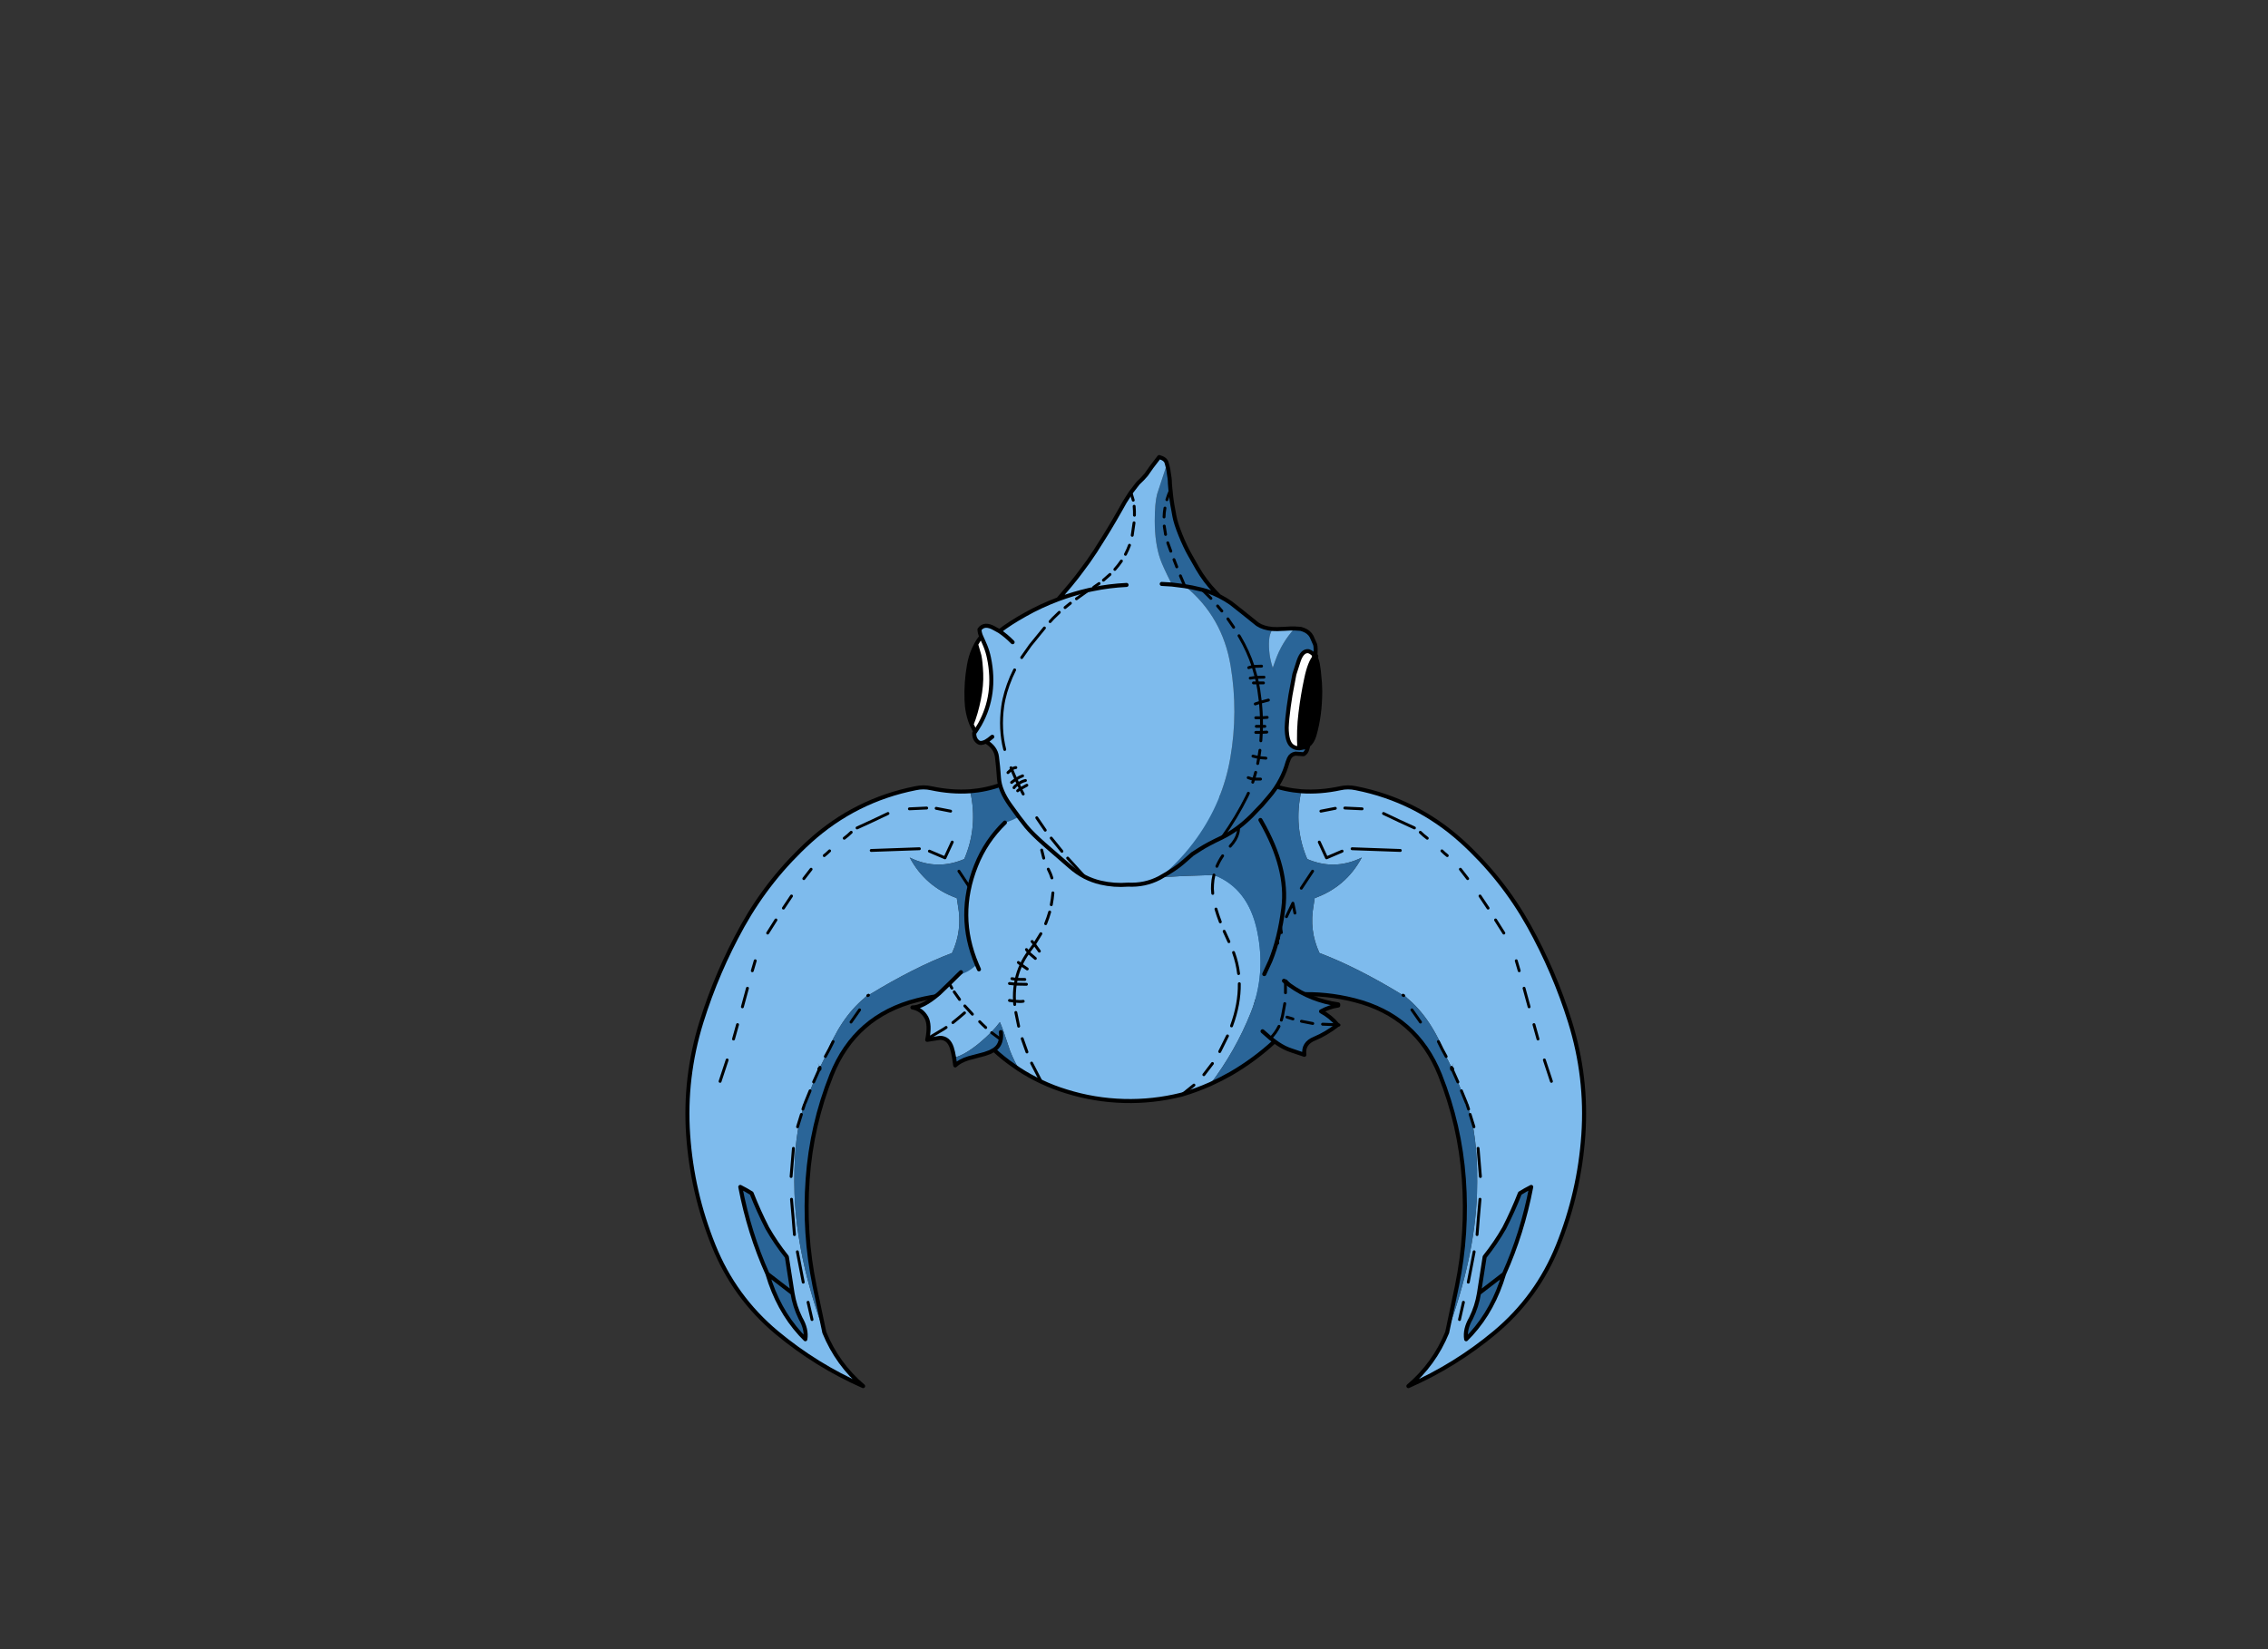 <?xml version="1.0" encoding="utf-8"?>
<!DOCTYPE svg PUBLIC "-//W3C//DTD SVG 1.1//EN" "http://www.w3.org/Graphics/SVG/1.1/DTD/svg11.dtd">
<svg version="1.1" xmlns="http://www.w3.org/2000/svg" xmlns:xlink="http://www.w3.org/1999/xlink" viewBox="0 0 11000 8000">

<rect x="0" y="0" width="11000" height="8000" fill="#333333" stroke="none"/>

<g enable-background="new">

<g>

<g>

<g transform="matrix(-0.49 0 0 0.49 6058 4370)">

<g>

<path fill-opacity="1.000" fill="#7EBBED" d="M 117 -1320 L 122 -1314 L 127 -1309 L 122 -1319 L 119 -1318 L 118 -1320 Z M -2793 2832 Q -2737 2860 -2681 2895 Q -2612 3071 -2526 3239 Q -2441 3388 -2332 3524 L -2276 3884 Q -2255 4014 -2197 4132 Q -2133 4242 -2149 4340 L -2199 4288 Q -2420 4045 -2524 3693 Q -2705 3291 -2793 2832 Z M -980 -1124 Q -1018 -1124 -1058 -1115 Q -1653 -997 -2103 -591 Q -2506 -225 -2770 248 Q -3022 701 -3177 1198 Q -3348 1748 -3309 2316 Q -3270 2884 -3057 3413 Q -2852 3923 -2432 4274 Q -2042 4599 -1577 4804 Q -1832 4588 -1961 4273 Q -2233 3537 -2256 2901 Q -2270 2404 -2188 2114 L -2187 2108 L -2173 2062 L -2157 2014 L -2151 2000 L -2102 1880 L -2067 1793 L -2010 1665 L -2009 1663 L -2009 1661 Q -2006 1659 -2007 1659 Q -2007 1659 -2008 1659 Q -2016 1627 -2027 1603 L -2027 1603 Q -2015 1625 -2006 1654 L -2004 1648 L -1951 1541 Q -1805 1161 -1563 961 Q -1547 942 -1531 938 L -1524 934 Q -1070 657 -697 516 Q -593 293 -639 44 L -650 -27 Q -961 -139 -1116 -429 L -1116 -429 Q -974 -359 -831 -359 Q -704 -359 -576 -414 Q -439 -733 -517 -1085 L -517 -1085 Q -560 -1082 -605 -1082 Q -751 -1082 -904 -1115 Q -941 -1123 -980 -1123 Z">

</path>

<path fill-opacity="1.000" fill="#2A6598" d="M 102 -1336 L 98 -1332 Q 92 -1322 102 -1321 L 84 -1304 Q -196 -1110 -517 -1085 Q -439 -733 -576 -414 Q -704 -359 -831 -359 Q -974 -359 -1116 -429 L -1116 -429 Q -961 -139 -650 -27 L -639 44 Q -593 293 -697 516 Q -1070 657 -1524 934 L -1531 938 Q -1547 942 -1563 961 Q -1805 1161 -1951 1541 L -2004 1648 L -2006 1654 L -2008 1659 Q -2007 1659 -2007 1659 Q -2006 1659 -2009 1661 L -2009 1663 L -2010 1665 L -2067 1793 L -2102 1880 L -2151 2000 L -2157 2014 L -2173 2062 L -2187 2108 L -2188 2114 Q -2270 2404 -2256 2901 Q -2233 3537 -1961 4273 L -2058 3811 Q -2165 3288 -2126 2753 Q -2088 2220 -1890 1723 Q -1656 1138 -1042 983 Q -808 924 -575 924 Q -248 924 75 1041 L 76 1043 Q 247 530 318 -27 Q 382 -591 194 -1110 Q 159 -1204 131 -1306 L 130 -1306 L 128 -1308 L 127 -1308 L 127 -1309 L 122 -1314 L 117 -1320 L 118 -1320 L 119 -1318 L 122 -1319 L 102 -1336 Z M -2793 2832 Q -2705 3291 -2524 3693 Q -2420 4045 -2199 4288 L -2149 4340 Q -2133 4242 -2197 4132 Q -2255 4014 -2276 3884 L -2332 3524 Q -2441 3388 -2526 3239 Q -2612 3071 -2681 2895 Q -2737 2860 -2793 2832 Z">

</path>

<path fill="none" stroke-opacity="1.000" stroke="rgb(0,0,0)" stroke-linejoin="round" stroke-linecap="round" stroke-width="40" d="M 122 -1319 L 125 -1319 Q 122 -1314 126 -1316 Q 124 -1310 130 -1307 L 130 -1306 L 131 -1306 Q 159 -1204 194 -1110 Q 382 -591 318 -27 Q 247 530 76 1043 M 75 1041 Q -479 840 -1042 983 Q -1656 1138 -1890 1723 Q -2088 2220 -2126 2753 Q -2165 3288 -2058 3811 L -1961 4273 Q -1832 4588 -1577 4804 Q -2042 4599 -2432 4274 Q -2852 3923 -3057 3413 Q -3270 2884 -3309 2316 Q -3348 1748 -3177 1198 Q -3022 701 -2770 248 Q -2506 -225 -2103 -591 Q -1653 -997 -1058 -1115 Q -979 -1132 -904 -1115 Q -704 -1072 -517 -1085 Q -196 -1110 84 -1304 L 102 -1321 Q 92 -1322 98 -1332 L 102 -1336 M 127 -1309 L 127 -1308 M 128 -1308 L 130 -1306 L 130 -1307 M 122 -1319 L 119 -1318 M 122 -1314 L 127 -1309 M 118 -1320 L 117 -1320 L 122 -1314 M 107 -1330 L 102 -1321 L 117 -1320 L 111 -1325 L 107 -1330 Z M 107 -1330 L 102 -1336 M 118 -1320 L 111 -1325 M -2009 1663 L -2010 1665 M -2276 3884 L -2332 3524 Q -2441 3388 -2526 3239 Q -2612 3071 -2681 2895 Q -2737 2860 -2793 2832 Q -2705 3291 -2524 3693 Q -2400 3787 -2276 3884 Z M -2276 3884 Q -2255 4014 -2197 4132 Q -2133 4242 -2149 4340 L -2199 4288 Q -2420 4045 -2524 3693">

</path>

<path fill="none" stroke-opacity="1.000" stroke="rgb(0,0,0)" stroke-linejoin="round" stroke-linecap="round" stroke-width="28.572" d="M 102 -1336 L 122 -1319 L 127 -1309 M 127 -1308 L 128 -1308 M 119 -1318 L 122 -1314 M 119 -1318 L 118 -1320 M 42 -1065 L 127 -1197 M -1764 -620 Q -1726 -648 -1695 -679 M -1962 -448 Q -1934 -470 -1909 -495 M -2164 -220 L -2092 -313 M -1020 -516 L -1497 -499 M -1119 -911 L -948 -919 M -695 -582 L -767 -426 L -921 -492 M -517 -125 L -629 -294 M -854 -916 L -711 -888 M -1637 -722 Q -1482 -792 -1331 -865 M -284 419 L -274 348 L -286 326 L -292 370 M -320 314 L -313 267 L -286 326 M -274 348 Q -254 386 -233 431 L -243 489 M -370 157 L -434 23 L -454 121 M -1524 934 L -1531 938 M -1951 1541 Q -1909 1467 -1874 1393 M -2522 319 L -2440 189 M -2674 692 L -2645 593 M -2993 1787 L -2923 1575 M -2860 1368 L -2820 1225 M -2102 1880 L -2151 2000 M -2157 2014 L -2173 2062 M -2010 1665 L -2067 1793 M -2008 1659 Q -2005 1658 -2009 1661 L -2009 1663 M -2006 1654 L -2004 1648 M -2772 1049 L -2722 865 M -2267 2450 L -2290 2729 M -2188 2114 L -2226 2237 M -2228 3474 L -2170 3775 M -2286 2954 Q -2270 3129 -2257 3304 M -1612 1079 L -1697 1200 M -2122 3974 L -2083 4145 M -2366 72 L -2286 -48">

</path>

</g>

</g>

<g transform="matrix(0.49 0 0 0.49 4959 4370)">

<g>

<path fill-opacity="1.000" fill="#7EBBED" d="M 117 -1320 L 122 -1314 L 127 -1309 L 122 -1319 L 119 -1318 L 118 -1320 Z M -2793 2832 Q -2737 2860 -2681 2895 Q -2612 3071 -2526 3239 Q -2441 3388 -2332 3524 L -2276 3884 Q -2255 4014 -2197 4132 Q -2133 4242 -2149 4340 L -2199 4288 Q -2420 4045 -2524 3693 Q -2705 3291 -2793 2832 Z M -980 -1124 Q -1018 -1124 -1058 -1115 Q -1653 -997 -2103 -591 Q -2506 -225 -2770 248 Q -3022 701 -3177 1198 Q -3348 1748 -3309 2316 Q -3270 2884 -3057 3413 Q -2852 3923 -2432 4274 Q -2042 4599 -1577 4804 Q -1832 4588 -1961 4273 Q -2233 3537 -2256 2901 Q -2270 2404 -2188 2114 L -2187 2108 L -2173 2062 L -2157 2014 L -2151 2000 L -2102 1880 L -2067 1793 L -2010 1665 L -2009 1663 L -2009 1661 Q -2006 1659 -2007 1659 Q -2007 1659 -2008 1659 Q -2016 1627 -2027 1603 L -2027 1603 Q -2015 1625 -2006 1654 L -2004 1648 L -1951 1541 Q -1805 1161 -1563 961 Q -1547 942 -1531 938 L -1524 934 Q -1070 657 -697 516 Q -593 293 -639 44 L -650 -27 Q -961 -139 -1116 -429 L -1116 -429 Q -974 -359 -831 -359 Q -704 -359 -576 -414 Q -439 -733 -517 -1085 L -517 -1085 Q -560 -1082 -605 -1082 Q -751 -1082 -904 -1115 Q -941 -1123 -980 -1123 Z">

</path>

<path fill-opacity="1.000" fill="#2A6598" d="M 102 -1336 L 98 -1332 Q 92 -1322 102 -1321 L 84 -1304 Q -196 -1110 -517 -1085 Q -439 -733 -576 -414 Q -704 -359 -831 -359 Q -974 -359 -1116 -429 L -1116 -429 Q -961 -139 -650 -27 L -639 44 Q -593 293 -697 516 Q -1070 657 -1524 934 L -1531 938 Q -1547 942 -1563 961 Q -1805 1161 -1951 1541 L -2004 1648 L -2006 1654 L -2008 1659 Q -2007 1659 -2007 1659 Q -2006 1659 -2009 1661 L -2009 1663 L -2010 1665 L -2067 1793 L -2102 1880 L -2151 2000 L -2157 2014 L -2173 2062 L -2187 2108 L -2188 2114 Q -2270 2404 -2256 2901 Q -2233 3537 -1961 4273 L -2058 3811 Q -2165 3288 -2126 2753 Q -2088 2220 -1890 1723 Q -1656 1138 -1042 983 Q -808 924 -575 924 Q -248 924 75 1041 L 76 1043 Q 247 530 318 -27 Q 382 -591 194 -1110 Q 159 -1204 131 -1306 L 130 -1306 L 128 -1308 L 127 -1308 L 127 -1309 L 122 -1314 L 117 -1320 L 118 -1320 L 119 -1318 L 122 -1319 L 102 -1336 Z M -2793 2832 Q -2705 3291 -2524 3693 Q -2420 4045 -2199 4288 L -2149 4340 Q -2133 4242 -2197 4132 Q -2255 4014 -2276 3884 L -2332 3524 Q -2441 3388 -2526 3239 Q -2612 3071 -2681 2895 Q -2737 2860 -2793 2832 Z">

</path>

<path fill="none" stroke-opacity="1.000" stroke="rgb(0,0,0)" stroke-linejoin="round" stroke-linecap="round" stroke-width="40" d="M 122 -1319 L 125 -1319 Q 122 -1314 126 -1316 Q 124 -1310 130 -1307 L 130 -1306 L 131 -1306 Q 159 -1204 194 -1110 Q 382 -591 318 -27 Q 247 530 76 1043 M 75 1041 Q -479 840 -1042 983 Q -1656 1138 -1890 1723 Q -2088 2220 -2126 2753 Q -2165 3288 -2058 3811 L -1961 4273 Q -1832 4588 -1577 4804 Q -2042 4599 -2432 4274 Q -2852 3923 -3057 3413 Q -3270 2884 -3309 2316 Q -3348 1748 -3177 1198 Q -3022 701 -2770 248 Q -2506 -225 -2103 -591 Q -1653 -997 -1058 -1115 Q -979 -1132 -904 -1115 Q -704 -1072 -517 -1085 Q -196 -1110 84 -1304 L 102 -1321 Q 92 -1322 98 -1332 L 102 -1336 M 127 -1309 L 127 -1308 M 128 -1308 L 130 -1306 L 130 -1307 M 122 -1319 L 119 -1318 M 122 -1314 L 127 -1309 M 118 -1320 L 117 -1320 L 122 -1314 M 107 -1330 L 102 -1321 L 117 -1320 L 111 -1325 L 107 -1330 Z M 107 -1330 L 102 -1336 M 118 -1320 L 111 -1325 M -2009 1663 L -2010 1665 M -2276 3884 L -2332 3524 Q -2441 3388 -2526 3239 Q -2612 3071 -2681 2895 Q -2737 2860 -2793 2832 Q -2705 3291 -2524 3693 Q -2400 3787 -2276 3884 Z M -2276 3884 Q -2255 4014 -2197 4132 Q -2133 4242 -2149 4340 L -2199 4288 Q -2420 4045 -2524 3693">

</path>

<path fill="none" stroke-opacity="1.000" stroke="rgb(0,0,0)" stroke-linejoin="round" stroke-linecap="round" stroke-width="28.572" d="M 102 -1336 L 122 -1319 L 127 -1309 M 127 -1308 L 128 -1308 M 119 -1318 L 122 -1314 M 119 -1318 L 118 -1320 M 42 -1065 L 127 -1197 M -1764 -620 Q -1726 -648 -1695 -679 M -1962 -448 Q -1934 -470 -1909 -495 M -2164 -220 L -2092 -313 M -1020 -516 L -1497 -499 M -1119 -911 L -948 -919 M -695 -582 L -767 -426 L -921 -492 M -517 -125 L -629 -294 M -854 -916 L -711 -888 M -1637 -722 Q -1482 -792 -1331 -865 M -284 419 L -274 348 L -286 326 L -292 370 M -320 314 L -313 267 L -286 326 M -274 348 Q -254 386 -233 431 L -243 489 M -370 157 L -434 23 L -454 121 M -1524 934 L -1531 938 M -1951 1541 Q -1909 1467 -1874 1393 M -2522 319 L -2440 189 M -2674 692 L -2645 593 M -2993 1787 L -2923 1575 M -2860 1368 L -2820 1225 M -2102 1880 L -2151 2000 M -2157 2014 L -2173 2062 M -2010 1665 L -2067 1793 M -2008 1659 Q -2005 1658 -2009 1661 L -2009 1663 M -2006 1654 L -2004 1648 M -2772 1049 L -2722 865 M -2267 2450 L -2290 2729 M -2188 2114 L -2226 2237 M -2228 3474 L -2170 3775 M -2286 2954 Q -2270 3129 -2257 3304 M -1612 1079 L -1697 1200 M -2122 3974 L -2083 4145 M -2366 72 L -2286 -48">

</path>

</g>

</g>

<g transform="matrix(0.49 0 0 0.49 5460 4543)">

<g>

<path fill-opacity="1.000" fill="#7EBBED" d="M -512 -1437 Q -579 -1437 -654 -1411 Q -751 -1378 -879 -1295 Q -1015 -1206 -1088 -1170 Q -1143 -1142 -1189 -1130 L -1196 -1128 Q -1385 -946 -1482 -701 Q -1679 -206 -1474 277 Q -1522 322 -1570 348 Q -1612 370 -1662 383 L -1746 466 L -1848 564 Q -2009 702 -2111 702 Q -2112 702 -2112 702 L -2112 702 Q -2019 720 -1973 803 Q -1936 873 -1963 1012 L -1965 1023 L -1840 1003 Q -1754 1003 -1722 1100 Q -1710 1136 -1699 1200 Q -1589 1171 -1446 1052 Q -1316 943 -1246 847 Q -1219 904 -1145 1132 Q -1103 1238 -1055 1316 Q -950 1384 -837 1437 Q -717 1494 -589 1533 Q -311 1620 -18 1628 Q 12 1629 41 1629 Q 299 1629 550 1566 L 561 1563 Q 702 1521 837 1461 Q 1086 1133 1238 753 Q 1389 372 1301 -52 Q 1213 -477 873 -609 Q 873 -609 873 -609 L 873 -609 L 566 -599 Q 453 -590 340 -590 Q 43 -590 -246 -650 Q -665 -736 -810 -1139 Q -696 -1326 -507 -1437 Q -509 -1437 -512 -1437 Z">

</path>

<path fill-opacity="1.000" fill="#2A6598" d="M -1246 847 Q -1316 943 -1446 1052 Q -1589 1171 -1699 1200 L -1688 1276 Q -1644 1232 -1553 1204 L -1397 1163 L -1344 1144 L -1304 1122 Q -1214 1206 -1114 1275 L -1055 1316 Q -1103 1238 -1145 1132 Q -1219 904 -1246 847 Z M 203 -1628 Q -170 -1628 -499 -1442 L -507 -1437 Q -696 -1326 -810 -1139 Q -665 -736 -246 -650 Q 44 -590 340 -590 Q 452 -590 566 -599 L 873 -609 Q 1213 -477 1301 -52 Q 1389 372 1238 753 Q 1086 1133 837 1461 Q 941 1414 1041 1357 Q 1275 1221 1473 1038 L 1504 1060 Q 1571 1105 1632 1125 L 1768 1171 Q 1752 1058 1868 1011 Q 1984 963 2097 875 L 2096 874 Q 2028 792 1933 741 Q 2014 696 2103 683 L 2103 672 Q 1833 633 1624 483 L 1581 451 L 1585 439 Q 1461 297 1434 244 L 1432 240 Q 1522 18 1560 -282 Q 1610 -670 1341 -1140 L 1328 -1133 L 1288 -1127 Q 1217 -1127 1135 -1202 Q 1086 -1247 1043 -1255 L 1043 -1255 Q 1043 -1255 1043 -1255 Q 845 -1563 389 -1617 Q 295 -1628 203 -1628 Z">

</path>

<path fill="none" stroke-opacity="1.000" stroke="rgb(0,0,0)" stroke-linejoin="round" stroke-linecap="round" stroke-width="28.572" d="M 1585 439 L 1624 483 M 2096 874 L 2111 876 M 1043 -1255 Q 1073 -1209 1097 -1156 Q 1156 -1026 1034 -894 M 902 -695 Q 924 -748 959 -799 M 936 -145 Q 910 -213 893 -272 M 861 -427 Q 856 -474 859 -513 Q 861 -560 873 -609 M -810 -1139 L -817 -1127 Q -834 -1074 -839 -1019 M 1043 -1255 Q 845 -1563 389 -1617 Q -89 -1674 -499 -1442 L -507 -1437 Q -696 -1326 -810 -1139 M 1851 861 L 1739 839 M 1655 816 L 1639 811 L 1596 798 M 2096 874 L 1948 868 M 1581 451 L 1585 439 M 1117 367 Q 1104 260 1067 158 M 1540 828 L 1545 810 L 1552 783 L 1574 664 M 1581 451 L 1581 557 M 1047 885 Q 1127 668 1124 467 M 561 1563 L 675 1471 M 1433 1007 Q 1485 954 1517 889 M 930 1139 L 1007 984 M 773 1368 L 858 1257 M 1021 51 L 974 -52 M -812 -776 L -832 -856 M -731 -580 Q -742 -618 -761 -655 L -767 -667 M -793 -127 Q -770 -184 -753 -243 M -737 -315 Q -726 -373 -721 -432 M -927 49 L -904 76 L -840 -28 M -983 129 L -963 156 L -941 126 L -904 76 L -898 85 L -855 145 M -963 156 L -952 168 L -895 217 M -1063 257 L -1035 279 Q -1006 215 -963 156 M -975 321 L -1023 288 L -1035 279 Q -1068 349 -1084 424 L -1078 424 L -999 425 M -1151 465 L -1093 471 L -1084 424 L -1127 417 M -1093 471 L -983 473 M -1386 901 L -1420 869 L -1446 843 M -1518 769 L -1560 723 L -1582 699 L -1593 687 M -1060 888 L -1088 752 M -1093 471 Q -1106 553 -1101 640 L -1094 641 Q -1040 646 -1015 641 M -1099 673 L -1101 640 L -1151 633 M -978 1143 L -1025 1011 M -837 1437 L -932 1253 M -1237 1019 L -1327 952 M -1963 1012 L -1802 916 L -1778 900 M -1645 623 L -1698 548 M -1711 852 L -1663 813 L -1596 756 M -1721 511 L -1746 466">

</path>

<path fill="none" stroke-opacity="1.000" stroke="rgb(0,0,0)" stroke-linejoin="round" stroke-linecap="round" stroke-width="40" d="M 1333 -1154 L 1341 -1140 Q 1610 -670 1560 -282 Q 1522 18 1432 240 M 1624 483 Q 1833 633 2103 672 L 2103 683 Q 2014 696 1933 741 Q 2028 792 2096 874 M 837 1461 Q 941 1414 1041 1357 Q 1275 1221 1473 1038 L 1433 1007 L 1354 938 M 1473 1038 L 1504 1060 Q 1571 1105 1632 1125 L 1768 1171 Q 1752 1058 1868 1011 Q 1984 963 2097 875 L 2096 874 M 1432 240 L 1371 372 M 1581 451 L 1566 438 M 837 1461 Q 702 1521 561 1563 L 550 1566 Q 270 1636 -18 1628 Q -311 1620 -589 1533 Q -717 1494 -837 1437 Q -950 1384 -1055 1316 L -1114 1275 Q -1214 1206 -1304 1122 L -1344 1144 L -1397 1163 L -1553 1204 Q -1644 1232 -1688 1276 L -1699 1200 Q -1710 1136 -1722 1100 Q -1754 1003 -1840 1003 L -1965 1023 L -1963 1012 Q -1936 873 -1973 803 Q -2019 720 -2112 702 Q -2010 703 -1848 564 L -1746 466 L -1662 383 L -1631 353 M 1624 483 L 1581 451 M -1474 277 Q -1679 -206 -1482 -701 Q -1385 -946 -1196 -1128 M -1453 325 L -1474 277 M -1304 1122 Q -1286 1110 -1273 1096 Q -1245 1065 -1237 1019 Q -1231 986 -1236 946">

</path>

</g>

</g>

<g transform="matrix(0.49 0 0 0.49 5486 4013)">

<g>

<path fill-opacity="1.000" fill="rgb(0,0,0)" d="M -1534 -1811 L -1557 -1764 Q -1590 -1691 -1605 -1604 Q -1635 -1435 -1629 -1260 Q -1625 -1129 -1579 -1018 Q -1535 -1128 -1507 -1267 Q -1479 -1407 -1484 -1523 Q -1489 -1639 -1502 -1700 L -1534 -1811 Z M 1821 -1693 Q 1768 -1636 1734 -1474 Q 1699 -1313 1677 -1134 Q 1655 -956 1665 -782 L 1711 -790 Q 1734 -797 1754 -812 Q 1795 -844 1815 -912 Q 1843 -1011 1858 -1123 Q 1871 -1222 1872 -1345 L 1869 -1429 L 1859 -1536 L 1858 -1548 L 1851 -1596 Q 1846 -1643 1823 -1691 L 1821 -1693 Z">

</path>

<path fill-opacity="1.000" fill="#2A6598" d="M 355 -3595 L 257 -3297 Q 234 -3209 234 -3033 Q 234 -2811 289 -2653 Q 314 -2581 404 -2403 L 531 -2387 L 530 -2390 L 535 -2386 Q 904 -2084 985 -1598 Q 1061 -1142 982 -687 Q 907 -253 649 108 Q 489 332 278 503 L 294 494 Q 441 412 517 344 L 607 265 L 685 215 Q 760 167 902 100 L 903 99 Q 1045 31 1189 -110 L 1197 -118 L 1261 -185 L 1294 -219 L 1358 -294 Q 1432 -378 1482 -475 Q 1524 -554 1548 -642 L 1563 -681 Q 1582 -722 1627 -729 L 1706 -723 L 1712 -726 Q 1735 -743 1743 -771 L 1754 -812 L 1754 -812 Q 1734 -797 1711 -790 L 1665 -782 Q 1663 -782 1662 -782 Q 1620 -782 1589 -808 Q 1541 -850 1540 -986 Q 1543 -1070 1560 -1194 Q 1577 -1319 1596 -1409 L 1616 -1515 L 1658 -1646 Q 1691 -1744 1747 -1744 Q 1752 -1744 1757 -1743 Q 1794 -1730 1821 -1693 L 1823 -1691 Q 1831 -1777 1821 -1810 L 1786 -1889 Q 1761 -1935 1704 -1956 L 1679 -1964 L 1618 -1968 Q 1492 -1831 1429 -1654 L 1402 -1579 Q 1357 -1712 1366 -1854 Q 1370 -1913 1400 -1963 Q 1309 -1971 1252 -2009 L 1243 -2016 L 1101 -2130 L 987 -2220 Q 939 -2254 873 -2288 L 833 -2329 Q 730 -2437 657 -2563 L 581 -2697 Q 534 -2780 488 -2894 Q 442 -3008 429 -3078 L 408 -3193 L 401 -3238 Q 394 -3289 390 -3339 L 389 -3344 L 384 -3403 L 383 -3431 L 381 -3454 L 377 -3480 L 373 -3507 L 370 -3530 L 365 -3556 L 355 -3595 Z">

</path>

<path fill-opacity="1.000" fill="#7EBBED" d="M 1579 -1968 L 1505 -1964 L 1497 -1964 Q 1467 -1962 1439 -1962 Q 1418 -1962 1400 -1963 Q 1370 -1913 1366 -1854 Q 1357 -1712 1402 -1579 L 1429 -1654 Q 1492 -1831 1618 -1968 Z M 278 -3665 L 203 -3567 L 149 -3490 L 113 -3450 L 68 -3406 L -2 -3315 L -3 -3314 L -63 -3220 L -112 -3133 L -159 -3051 L -217 -2953 L -250 -2899 L -285 -2843 L -323 -2783 L -355 -2732 L -389 -2682 L -423 -2632 L -482 -2552 L -536 -2480 L -602 -2398 L -679 -2307 L -722 -2257 Q -895 -2192 -1047 -2106 Q -1200 -2021 -1303 -1941 L -1350 -1967 Q -1398 -1995 -1434 -1995 Q -1475 -1995 -1501 -1958 Q -1499 -1921 -1483 -1887 L -1458 -1831 L -1455 -1824 L -1446 -1803 L -1441 -1791 Q -1419 -1736 -1407 -1677 Q -1332 -1315 -1497 -1019 L -1527 -970 L -1543 -946 L -1553 -932 Q -1554 -871 -1512 -842 Q -1501 -834 -1486 -834 Q -1466 -834 -1438 -849 Q -1340 -790 -1328 -698 Q -1316 -607 -1308 -486 Q -1300 -365 -1199 -223 Q -1098 -81 -1038 -8 Q -978 64 -858 170 L -601 393 Q -534 451 -460 490 Q -384 529 -302 548 Q -203 571 -102 571 Q -66 571 -30 568 Q -14 569 3 569 Q 151 569 278 503 Q 489 332 649 108 Q 907 -253 982 -687 Q 1061 -1142 985 -1598 Q 904 -2084 535 -2386 L 531 -2387 L 404 -2403 Q 314 -2581 289 -2653 Q 234 -2811 234 -3033 Q 234 -3209 257 -3297 L 355 -3595 L 351 -3609 Q 341 -3647 278 -3665 Z">

</path>

<path fill-opacity="1.000" fill="rgb(255,255,255)" d="M -1483 -1887 Q -1512 -1852 -1534 -1811 L -1502 -1700 Q -1489 -1639 -1484 -1523 Q -1479 -1407 -1507 -1267 Q -1535 -1128 -1579 -1018 L -1543 -946 L -1527 -970 L -1497 -1019 Q -1332 -1315 -1407 -1677 Q -1419 -1736 -1441 -1791 L -1446 -1803 L -1455 -1824 L -1458 -1831 L -1483 -1887 Z M 1747 -1744 Q 1691 -1744 1658 -1646 L 1616 -1515 L 1596 -1409 Q 1577 -1319 1560 -1194 Q 1543 -1070 1540 -986 Q 1541 -850 1589 -808 Q 1620 -782 1662 -782 Q 1664 -782 1665 -782 Q 1655 -956 1677 -1134 Q 1699 -1313 1734 -1474 Q 1768 -1636 1821 -1693 Q 1794 -1730 1757 -1743 Q 1752 -1744 1747 -1744 Z">

</path>

<path fill="none" stroke-opacity="1.000" stroke="rgb(0,0,0)" stroke-linejoin="round" stroke-linecap="round" stroke-width="40" d="M 355 -3595 L 365 -3556 L 370 -3530 L 373 -3507 L 377 -3480 L 381 -3454 L 383 -3431 L 384 -3403 L 389 -3344 L 390 -3339 Q 394 -3289 401 -3238 L 408 -3193 L 429 -3078 Q 442 -3008 488 -2894 Q 534 -2780 581 -2697 L 657 -2563 Q 730 -2437 833 -2329 L 873 -2288 Q 939 -2254 987 -2220 L 1101 -2130 L 1243 -2016 L 1252 -2009 Q 1309 -1971 1400 -1963 Q 1444 -1960 1497 -1964 L 1505 -1964 L 1579 -1968 L 1618 -1968 L 1679 -1964 L 1704 -1956 Q 1761 -1935 1786 -1889 L 1821 -1810 Q 1831 -1777 1823 -1691 Q 1846 -1643 1851 -1596 L 1858 -1548 L 1859 -1536 L 1869 -1429 L 1872 -1345 Q 1871 -1222 1858 -1123 Q 1843 -1011 1815 -912 Q 1795 -844 1754 -812 L 1743 -771 Q 1735 -743 1712 -726 L 1706 -723 L 1627 -729 Q 1582 -722 1563 -681 L 1548 -642 Q 1524 -554 1482 -475 Q 1432 -378 1358 -294 L 1294 -219 L 1261 -185 L 1197 -118 L 1189 -110 Q 1045 31 903 99 M 902 100 Q 760 167 685 215 L 607 265 L 517 344 Q 441 412 294 494 L 278 503 Q 137 576 -30 568 Q -168 579 -302 548 Q -384 529 -460 490 Q -534 451 -601 393 L -858 170 Q -978 64 -1038 -8 Q -1098 -81 -1199 -223 Q -1300 -365 -1308 -486 Q -1316 -607 -1328 -698 Q -1340 -790 -1438 -849 Q -1486 -824 -1512 -842 Q -1554 -871 -1553 -932 L -1543 -946 L -1579 -1018 Q -1625 -1129 -1629 -1260 Q -1635 -1435 -1605 -1604 Q -1590 -1691 -1557 -1764 L -1534 -1811 Q -1512 -1852 -1483 -1887 Q -1499 -1921 -1501 -1958 Q -1453 -2027 -1350 -1967 L -1303 -1941 Q -1200 -2021 -1047 -2106 Q -895 -2192 -722 -2257 L -679 -2307 L -602 -2398 L -536 -2480 L -482 -2552 L -423 -2632 L -389 -2682 L -355 -2732 L -323 -2783 L -285 -2843 L -250 -2899 L -217 -2953 L -159 -3051 L -112 -3133 L -63 -3220 L -3 -3314 L -2 -3315 L 68 -3406 L 113 -3450 L 149 -3490 L 203 -3567 L 278 -3665 Q 341 -3647 351 -3609 L 355 -3595 M 404 -2403 L 531 -2387 M 404 -2403 L 303 -2409 M 535 -2386 L 604 -2374 L 705 -2351 Q 788 -2329 843 -2302 L 873 -2288 M 531 -2387 L 535 -2386 M 1821 -1693 Q 1794 -1730 1757 -1743 Q 1694 -1752 1658 -1646 L 1616 -1515 L 1596 -1409 Q 1577 -1319 1560 -1194 Q 1543 -1070 1540 -986 Q 1541 -850 1589 -808 Q 1621 -781 1665 -782 Q 1655 -956 1677 -1134 Q 1699 -1313 1734 -1474 Q 1768 -1636 1821 -1693 Z M 1665 -782 L 1711 -790 Q 1734 -797 1754 -812 M -421 -2348 Q -569 -2314 -722 -2257 M -421 -2348 L -383 -2356 Q -216 -2391 -45 -2399 M -1543 -946 L -1527 -970 L -1497 -1019 Q -1332 -1315 -1407 -1677 Q -1419 -1736 -1441 -1791 L -1446 -1803 L -1455 -1824 L -1458 -1831 L -1483 -1887 M -1534 -1811 L -1502 -1700 Q -1489 -1639 -1484 -1523 Q -1479 -1407 -1507 -1267 Q -1535 -1128 -1579 -1018 M -1303 -1941 Q -1238 -1898 -1173 -1832 M -1374 -896 Q -1410 -865 -1438 -849">

</path>

<path fill="none" stroke-opacity="1.000" stroke="rgb(0,0,0)" stroke-linejoin="round" stroke-linecap="round" stroke-width="28.572" d="M 903 99 L 902 100 M 531 -2387 L 530 -2390 L 488 -2489 M 390 -3339 Q 368 -3291 354 -3243 M 33 -3089 L 33 -3129 L 30 -3178 M 335 -3160 Q 327 -3116 326 -3072 M 424 -2650 L 452 -2578 M 363 -2816 L 370 -2796 L 393 -2733 M 705 -2351 L 790 -2266 M 856 -2191 L 898 -2141 M 328 -2982 L 341 -2899 M 11 -2890 L 29 -3014 M 1164 -1580 L 1204 -1592 L 1208 -1592 Q 1158 -1744 1076 -1883 L 1068 -1896 M 1310 -1429 L 1251 -1429 L 1263 -1364 L 1280 -1238 L 1307 -1245 L 1359 -1259 M 1211 -1429 L 1251 -1429 L 1239 -1484 L 1218 -1482 L 1179 -1476 M 1347 -1088 L 1290 -1084 L 1291 -999 L 1324 -999 M 1239 -999 L 1291 -999 L 1289 -939 L 1343 -942 M 1234 -1084 L 1276 -1084 L 1290 -1084 L 1287 -1147 L 1280 -1238 L 1229 -1221 M 1291 -1595 L 1208 -1592 L 1239 -1484 L 1315 -1486 M 1234 -939 L 1246 -939 L 1289 -939 L 1284 -856 M 1334 -684 L 1264 -690 L 1253 -631 M 1206 -704 L 1249 -694 L 1264 -690 L 1275 -762 M 1281 -477 L 1214 -477 L 1204 -446 M 1159 -491 L 1191 -480 L 1214 -477 L 1233 -544 M 1161 -337 L 1147 -307 Q 1045 -101 903 99 M 958 -2063 L 1015 -1980 M -56 -2702 L -34 -2748 L -16 -2792 M -161 -2553 Q -125 -2593 -96 -2636 M -802 -2036 L -772 -2069 L -711 -2128 M -541 -2262 L -421 -2348 M -654 -2175 L -601 -2218 M -370 -2376 L -317 -2413 M -274 -2446 L -209 -2503 M -1251 -770 Q -1302 -971 -1271 -1197 Q -1252 -1333 -1186 -1488 L -1153 -1558 M -1083 -1680 L -998 -1801 L -858 -1973 M -1189 -589 L -1183 -574 Q -1162 -589 -1141 -591 M -1046 -463 Q -1080 -456 -1117 -430 L -1118 -429 L -1095 -381 L -1092 -383 L -1032 -416 M -1159 -392 Q -1149 -409 -1118 -429 L -1140 -475 L -1144 -473 L -1183 -444 M -1068 -329 L -1095 -381 Q -1116 -369 -1123 -361 M -1183 -574 L -1140 -475 Q -1104 -499 -1074 -509 M -1183 -574 L -1219 -541 M -685 238 L -791 107 M -460 490 L -628 305 M 21 -3238 L -2 -3315 M -850 29 L -934 -94">

</path>

<path fill="none" stroke-opacity="1.000" stroke="rgb(0,0,0)" stroke-linejoin="round" stroke-linecap="round" stroke-width="60" d="M 1821 -1693 L 1823 -1691">

</path>

</g>

</g>

</g>

</g>

</g>

</svg>
